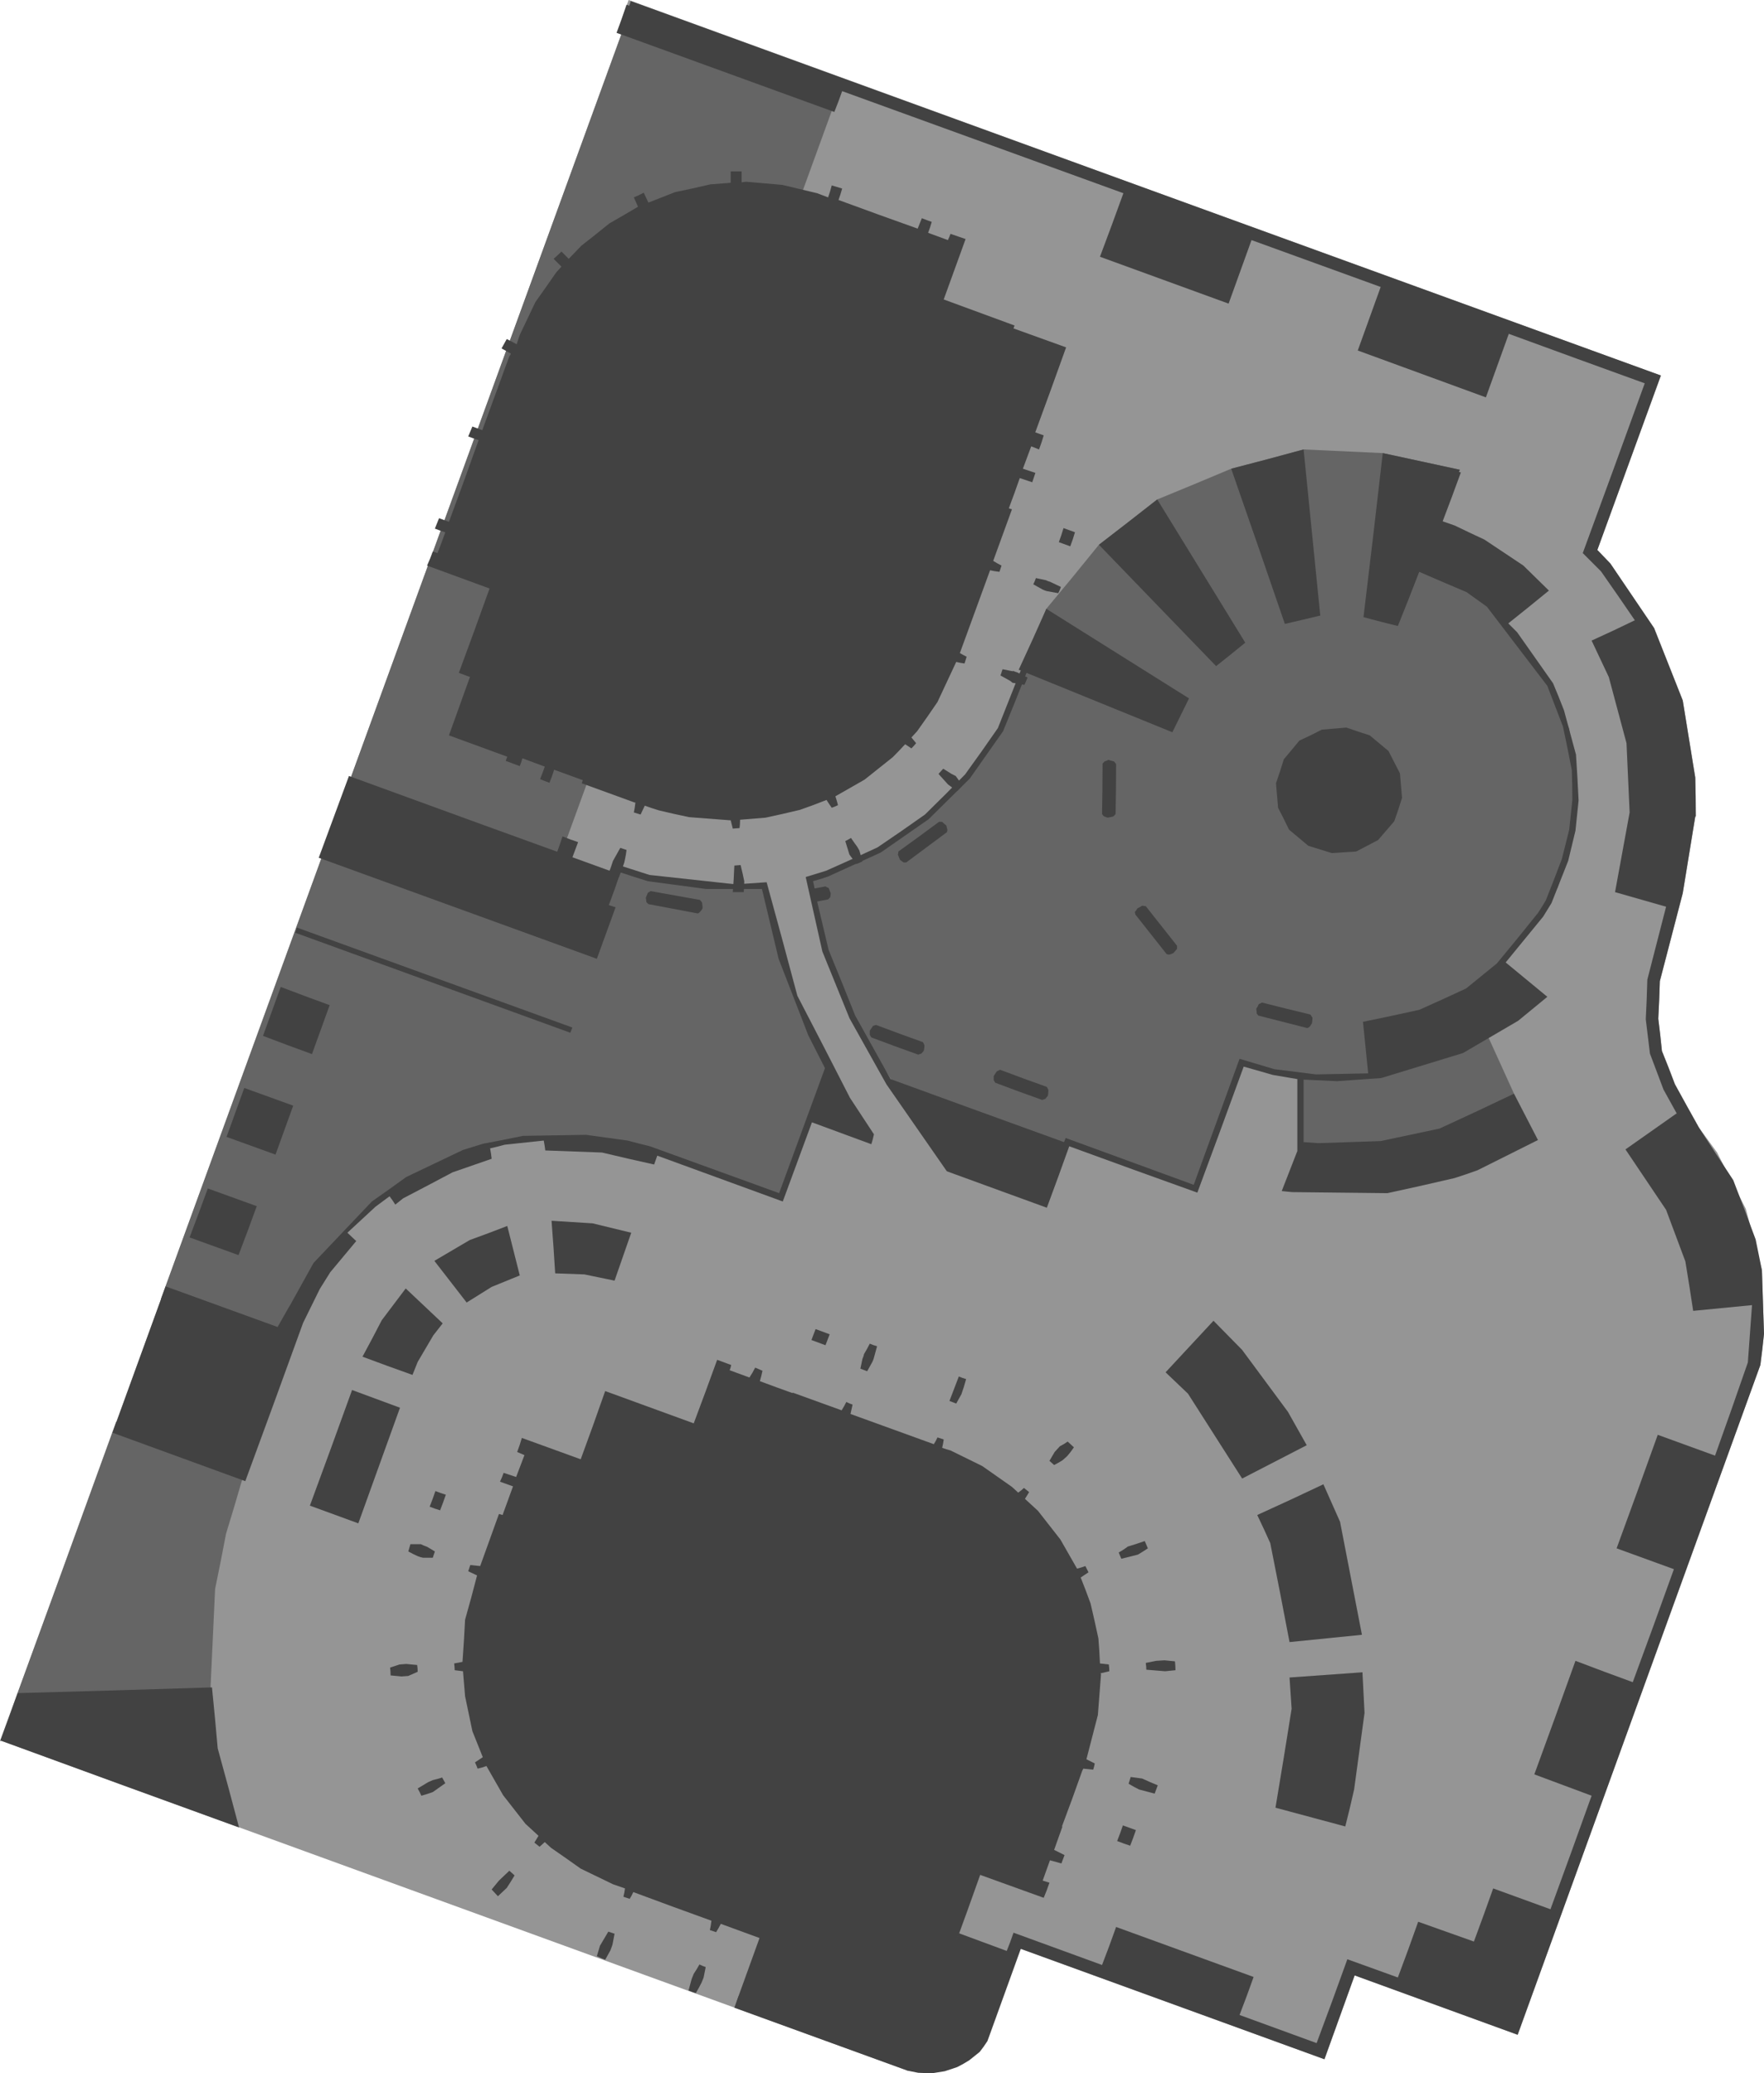 <?xml version="1.0" encoding="UTF-8" standalone="no"?>
<svg xmlns:ffdec="https://www.free-decompiler.com/flash" xmlns:xlink="http://www.w3.org/1999/xlink" ffdec:objectType="shape" height="1990.5px" width="1693.5px" xmlns="http://www.w3.org/2000/svg">
  <g transform="matrix(1.0, 0.0, 0.0, 1.0, 891.55, 1109.35)">
    <path d="M702.95 -748.85 L641.95 -581.35 654.45 -568.35 696.45 -506.35 723.95 -436.85 735.95 -362.85 Q736.45 -344.35 736.45 -325.85 736.45 -325.35 735.95 -325.35 L723.95 -251.85 701.95 -167.35 Q701.45 -149.35 700.45 -131.35 702.45 -115.85 703.95 -100.35 710.45 -84.35 716.45 -68.35 727.95 -47.35 739.45 -26.85 L756.95 -2.85 784.45 51.15 Q792.45 80.65 799.95 110.15 L801.95 171.15 Q800.45 186.15 798.45 201.15 L565.45 844.15 408.95 787.15 379.95 867.65 88.45 761.65 Q83.45 769.65 77.95 777.15 L50.95 848.65 -20.05 878.65 -891.05 561.65 -295.05 -1076.35 Q-297.05 -1076.85 -299.55 -1077.85 -293.55 -1093.35 -288.05 -1109.35 207.45 -928.85 702.95 -748.85" fill="#959595" fill-rule="evenodd" stroke="none"/>
    <path d="M513.45 -547.35 L540.45 -529.35 600.45 -443.85 Q607.95 -426.85 614.95 -409.85 618.45 -378.85 621.45 -348.35 L615.45 -296.35 Q609.95 -276.85 603.95 -257.35 L578.45 -217.35 Q538.95 -176.35 499.45 -135.85 518.45 -124.85 536.95 -114.35 L561.95 -59.35 Q555.95 -40.85 549.45 -22.35 L356.95 0.15 Q357.45 -36.85 357.45 -74.35 L299.95 -87.85 255.95 32.15 -34.05 -69.85 Q-55.05 -103.35 -76.05 -137.35 L-104.05 -209.35 -113.05 -265.85 Q-97.05 -270.85 -81.55 -276.35 -59.55 -286.85 -37.55 -297.85 L11.45 -336.35 Q37.45 -366.35 63.45 -396.85 88.45 -460.85 112.95 -524.85 138.45 -555.35 163.45 -586.35 191.45 -607.85 219.45 -629.85 254.95 -644.35 290.45 -659.35 325.45 -668.35 359.95 -677.85 L435.95 -674.35 509.95 -658.35 471.95 -565.35 513.45 -547.35" fill="#656565" fill-rule="evenodd" stroke="none"/>
    <path d="M-291.05 -1087.35 Q-190.05 -1050.35 -89.05 -1013.85 -221.05 -650.35 -353.55 -287.35 -338.55 -258.85 -324.05 -230.35 -312.05 -252.85 -300.55 -275.35 L-254.55 -263.35 -213.05 -258.35 -158.05 -258.35 -135.05 -170.35 Q-115.55 -126.35 -96.55 -82.85 L-141.55 40.15 -283.05 -9.35 -323.05 -17.35 -381.55 -16.35 -422.55 -9.85 Q-460.55 6.15 -499.05 21.65 -522.55 40.15 -546.05 58.15 L-586.05 101.15 Q-599.05 122.15 -612.55 142.65 -620.55 161.15 -629.05 179.65 L-737.05 137.65 -291.05 -1087.35" fill="#656565" fill-rule="evenodd" stroke="none"/>
    <path d="M-685.05 416.15 L-690.05 524.15 -891.55 562.15 Q-835.55 409.15 -780.05 255.65 L-657.05 307.65 -659.05 311.15 Q-666.55 337.15 -674.55 363.15 -679.55 389.65 -685.05 416.15" fill="#656565" fill-rule="evenodd" stroke="none"/>
    <path d="M-303.05 -282.85 L-296.05 -295.35 -290.05 -293.35 Q-290.55 -288.85 -291.55 -284.35 -292.05 -281.35 -293.05 -278.85 -295.05 -272.85 -297.55 -266.85 -302.55 -268.35 -307.55 -270.35 -305.05 -276.35 -303.05 -282.85" fill="#424242" fill-rule="evenodd" stroke="none"/>
    <path d="M-351.55 -306.35 Q-344.05 -303.35 -336.55 -300.85 L-342.55 -284.85 Q-349.55 -287.35 -357.05 -290.35 -354.05 -298.35 -351.55 -306.35" fill="#424242" fill-rule="evenodd" stroke="none"/>
    <path d="M-180.55 -278.85 Q-178.55 -270.85 -177.05 -263.35 -177.05 -257.85 -177.55 -252.85 L-188.05 -252.85 Q-187.05 -265.35 -186.55 -278.35 L-180.55 -278.85" fill="#424242" fill-rule="evenodd" stroke="none"/>
    <path d="M-80.05 -301.85 Q-77.05 -303.35 -74.55 -304.85 -71.55 -300.35 -68.55 -296.35 L-66.55 -292.85 -63.55 -282.35 Q-66.55 -280.85 -69.55 -279.85 -72.55 -284.35 -76.05 -288.85 L-80.05 -301.85" fill="#424242" fill-rule="evenodd" stroke="none"/>
    <path d="M80.45 -453.85 Q79.45 -454.85 77.95 -455.85 L68.95 -460.85 70.95 -466.85 80.95 -464.85 80.95 -465.35 Q82.95 -464.35 84.95 -463.85 L94.95 -458.85 91.95 -451.85 80.45 -453.85" fill="#424242" fill-rule="evenodd" stroke="none"/>
    <path d="M129.45 -602.35 L140.45 -598.35 Q138.45 -591.35 135.95 -584.85 L124.95 -588.85 Q127.45 -595.35 129.45 -602.35" fill="#424242" fill-rule="evenodd" stroke="none"/>
    <path d="M124.45 -539.85 L113.45 -541.85 Q111.45 -542.35 109.45 -543.35 L100.45 -548.35 Q101.95 -551.35 102.95 -554.35 L112.45 -552.35 Q114.45 -551.35 116.45 -550.85 L126.95 -545.85 Q125.95 -542.85 124.45 -539.85" fill="#424242" fill-rule="evenodd" stroke="none"/>
    <path d="M18.45 -356.35 L9.45 -366.35 13.95 -371.35 21.95 -366.35 25.95 -364.35 32.45 -355.35 27.45 -349.85 Q22.95 -352.85 18.45 -356.35" fill="#424242" fill-rule="evenodd" stroke="none"/>
    <path d="M-402.55 -767.35 Q-401.55 -768.35 -401.05 -769.85 L-410.05 -774.85 -405.05 -783.85 Q-400.05 -781.35 -395.55 -778.85 L-392.55 -787.85 -377.55 -819.35 Q-367.55 -833.35 -357.55 -847.85 L-352.55 -853.35 -360.05 -860.85 Q-356.05 -864.35 -352.55 -867.85 L-345.55 -860.85 -333.55 -873.35 Q-320.05 -883.85 -306.55 -894.85 -292.55 -902.85 -279.05 -910.85 L-283.05 -919.85 Q-278.05 -921.85 -273.55 -924.35 L-269.05 -914.85 -243.55 -924.85 Q-226.55 -928.35 -209.55 -932.35 L-190.05 -933.85 -190.05 -944.85 -179.55 -944.85 -179.55 -934.35 -175.05 -934.85 -140.55 -931.85 -107.05 -923.85 Q-101.55 -921.85 -96.55 -919.85 -94.55 -925.35 -93.05 -931.35 L-83.05 -928.35 Q-84.55 -922.85 -86.55 -917.35 -48.55 -903.35 -10.55 -889.85 L-6.55 -899.85 Q-1.55 -897.85 2.95 -896.35 1.45 -890.85 -0.55 -885.85 L18.45 -878.85 Q19.95 -881.85 20.95 -884.85 L35.45 -879.85 14.45 -821.85 82.45 -796.85 51.45 -712.85 Q80.95 -701.85 110.45 -691.35 108.45 -684.35 105.95 -677.85 L98.45 -680.85 90.45 -659.35 102.45 -655.35 99.45 -646.35 87.45 -650.35 Q82.45 -635.85 76.95 -621.35 L79.95 -620.35 61.95 -570.85 Q65.95 -568.35 69.95 -566.35 L67.95 -560.35 Q63.45 -560.85 58.95 -561.85 L29.95 -482.35 Q33.45 -480.35 36.45 -478.85 L34.45 -472.35 Q30.45 -472.85 26.45 -473.85 L8.45 -435.35 Q-1.05 -421.35 -11.05 -407.35 L-16.55 -401.35 -12.05 -395.85 Q-14.05 -393.35 -16.55 -390.85 L-22.55 -394.85 Q-28.55 -388.35 -34.55 -382.35 L-61.55 -360.85 -89.55 -344.85 Q-88.05 -340.35 -87.05 -336.35 -90.05 -334.85 -93.05 -333.85 -95.55 -337.35 -98.05 -341.35 -110.55 -336.35 -123.55 -331.85 -140.05 -327.85 -156.55 -324.35 L-181.05 -322.35 Q-181.05 -318.35 -181.55 -314.35 L-188.05 -313.85 -190.05 -321.85 -191.05 -321.85 -230.05 -324.85 Q-244.55 -327.85 -259.05 -331.35 -265.55 -333.35 -272.55 -335.85 L-276.55 -327.35 -283.05 -329.35 Q-282.05 -333.85 -281.55 -338.85 -282.55 -338.85 -283.55 -339.35 L-333.05 -357.35 -332.05 -360.35 -359.55 -370.35 Q-361.55 -363.85 -364.05 -357.85 -368.55 -359.35 -373.05 -361.35 -370.55 -367.35 -368.55 -373.35 L-390.05 -381.35 Q-391.05 -377.35 -392.55 -373.85 L-406.05 -378.85 Q-395.05 -408.85 -384.55 -438.85 -417.55 -450.85 -451.05 -463.35 -436.05 -503.85 -421.55 -544.35 L-481.55 -566.35 Q-478.55 -572.85 -476.05 -579.85 L-471.55 -578.35 Q-467.55 -588.35 -464.05 -598.35 -469.05 -599.85 -474.05 -601.85 L-470.05 -611.85 -460.55 -608.35 Q-446.05 -647.35 -432.05 -686.85 -437.05 -688.35 -442.05 -690.35 L-438.05 -699.85 -428.55 -696.35 -402.55 -767.35" fill="#424242" fill-rule="evenodd" stroke="none"/>
    <path d="M-182.55 807.15 L-167.05 806.65 -171.05 818.15 -184.55 813.15 -182.55 807.15" fill="#424242" fill-rule="evenodd" stroke="none"/>
    <path d="M-227.55 790.65 L-225.55 785.65 Q-222.55 781.15 -220.05 776.65 -217.05 778.15 -214.05 779.15 L-216.05 789.15 -218.05 794.15 Q-220.55 799.15 -223.55 804.15 -227.05 803.15 -230.55 801.65 L-227.55 790.65" fill="#424242" fill-rule="evenodd" stroke="none"/>
    <path d="M-501.55 488.15 L-491.05 489.15 Q-490.55 492.65 -490.55 495.65 L-499.55 499.65 -506.05 500.15 -516.55 499.15 Q-516.55 495.65 -517.05 491.65 L-508.05 488.65 -501.55 488.15" fill="#424242" fill-rule="evenodd" stroke="none"/>
    <path d="M-481.55 375.65 L-474.05 380.15 -476.05 386.15 -485.55 386.15 Q-488.05 385.65 -490.55 384.65 -495.05 382.65 -499.55 380.15 L-497.55 373.15 -487.55 373.15 Q-484.55 374.65 -481.55 375.65" fill="#424242" fill-rule="evenodd" stroke="none"/>
    <path d="M-463.55 325.65 Q-466.05 333.15 -469.05 340.65 -474.05 339.15 -479.05 337.15 -476.05 329.65 -473.55 322.15 -468.55 324.15 -463.55 325.65" fill="#424242" fill-rule="evenodd" stroke="none"/>
    <path d="M-464.05 602.65 L-476.05 611.15 Q-481.55 613.15 -487.05 614.65 -488.55 611.15 -490.55 607.65 L-480.55 601.65 Q-478.05 600.65 -476.05 599.65 -471.55 598.65 -467.05 597.15 L-464.05 602.65" fill="#424242" fill-rule="evenodd" stroke="none"/>
    <path d="M-397.55 691.15 Q-401.05 697.15 -405.05 703.15 L-413.55 711.15 -419.55 704.65 -412.55 696.15 -402.55 686.65 -397.55 691.15" fill="#424242" fill-rule="evenodd" stroke="none"/>
    <path d="M-315.55 758.65 L-307.55 745.15 -301.55 747.15 -303.55 757.65 -305.55 763.15 -310.55 772.15 Q-314.55 770.65 -318.55 768.65 L-315.55 758.65" fill="#424242" fill-rule="evenodd" stroke="none"/>
    <path d="M126.45 368.65 L142.45 396.65 Q146.45 395.65 150.45 394.15 L153.45 400.15 145.95 405.15 Q150.95 417.65 155.45 430.15 159.45 447.15 162.95 463.65 163.95 475.65 164.45 487.65 L172.95 488.65 Q173.45 492.15 173.45 495.15 L164.95 497.15 Q165.45 497.65 165.45 498.15 L162.45 537.15 151.45 579.65 159.45 583.65 Q158.95 586.65 157.95 589.65 L148.45 588.65 147.45 590.65 Q137.95 617.65 127.95 644.15 L128.45 644.15 120.45 666.65 130.45 671.65 127.45 679.65 116.45 676.65 109.45 696.15 115.95 698.15 Q113.45 705.65 110.45 712.65 L49.45 690.65 Q37.45 724.65 24.95 758.65 L-55.55 729.15 Q-66.05 758.65 -77.05 788.15 L-91.55 783.15 -89.55 777.65 -111.55 769.65 Q-113.55 774.65 -116.05 779.15 -119.55 778.15 -123.05 776.65 -121.55 771.65 -120.55 766.15 L-148.55 756.15 -149.05 756.15 -199.55 737.65 Q-201.55 741.65 -204.05 745.65 L-210.05 743.65 Q-209.05 739.15 -208.55 734.65 -246.05 721.15 -283.55 707.15 -285.05 710.65 -287.05 713.65 L-293.05 711.65 Q-292.05 707.65 -291.55 703.65 L-303.05 699.65 -334.05 684.65 Q-348.05 674.65 -362.55 664.65 L-368.55 659.15 -373.55 663.65 -378.55 659.65 -374.55 653.15 -387.05 641.65 -408.55 614.15 -424.55 586.15 Q-428.55 587.65 -433.05 588.65 -434.05 585.65 -435.55 582.65 L-428.05 577.65 -438.05 552.65 -445.05 519.15 -447.05 495.15 -455.05 494.15 Q-455.05 491.15 -455.55 487.65 L-447.55 486.15 Q-446.05 466.15 -445.05 445.65 -439.05 424.65 -433.55 403.15 L-442.05 399.15 -440.05 393.15 -430.55 394.15 -412.55 344.15 -409.05 345.15 -399.05 317.65 -411.55 313.15 Q-409.55 309.15 -408.05 304.65 L-396.05 308.65 -388.05 287.65 -395.05 284.65 Q-392.55 278.15 -390.55 271.15 L-334.05 291.65 Q-322.05 259.15 -310.55 226.15 L-225.55 257.15 Q-214.05 226.65 -203.05 196.15 L-189.55 201.15 Q-190.05 203.65 -191.05 206.15 L-172.05 213.15 Q-169.05 208.65 -166.55 203.65 L-159.55 206.65 Q-160.55 211.65 -162.05 216.65 -146.05 222.65 -130.55 228.15 L-130.55 227.65 -83.55 244.65 Q-81.05 240.65 -79.05 236.65 -76.05 238.15 -73.05 239.15 L-75.05 248.15 4.95 277.15 Q6.95 274.15 8.45 270.65 L14.45 272.65 Q13.95 276.65 12.95 280.65 16.95 282.15 20.95 283.15 L51.45 298.15 79.95 318.15 85.95 323.65 Q88.95 321.65 91.45 319.15 L96.45 323.15 92.45 329.65 104.95 341.15 126.45 368.65" fill="#424242" fill-rule="evenodd" stroke="none"/>
    <path d="M180.95 658.15 Q183.95 650.65 186.45 643.15 L198.95 647.65 Q196.45 655.15 193.45 662.65 187.45 660.65 180.95 658.15" fill="#424242" fill-rule="evenodd" stroke="none"/>
    <path d="M219.95 604.65 L216.95 612.65 201.95 608.65 Q196.95 606.15 191.95 603.15 L193.95 596.65 204.95 598.15 Q212.45 601.65 219.95 604.65" fill="#424242" fill-rule="evenodd" stroke="none"/>
    <path d="M208.95 493.65 Q208.95 490.65 208.45 487.15 L218.45 485.15 226.45 484.65 236.45 485.65 Q236.95 490.15 236.95 494.15 L226.95 495.15 208.95 493.65" fill="#424242" fill-rule="evenodd" stroke="none"/>
    <path d="M207.45 370.15 L210.45 377.15 Q205.95 380.15 200.95 383.15 L184.95 387.15 182.45 381.15 Q186.95 378.65 190.95 375.65 L190.45 375.65 Q198.95 373.15 207.45 370.15" fill="#424242" fill-rule="evenodd" stroke="none"/>
    <path d="M125.95 279.15 Q129.95 277.15 133.45 274.65 L139.45 280.15 Q136.45 284.65 132.95 288.65 L128.45 292.65 Q124.45 295.15 120.45 297.15 L115.95 293.15 120.95 284.65 125.95 279.15" fill="#424242" fill-rule="evenodd" stroke="none"/>
    <path d="M19.95 235.65 L28.95 212.15 Q32.45 213.65 35.95 214.65 33.95 222.15 31.45 229.15 L26.45 238.15 19.95 235.65" fill="#424242" fill-rule="evenodd" stroke="none"/>
    <path d="M-63.55 195.15 Q-62.55 193.15 -62.05 190.65 -59.05 185.65 -56.55 180.65 -53.05 182.15 -49.55 183.15 L-52.55 194.15 Q-53.05 196.15 -54.05 198.15 L-59.05 207.15 -65.55 204.65 -63.55 195.15" fill="#424242" fill-rule="evenodd" stroke="none"/>
    <path d="M-99.05 182.15 L-112.55 177.15 -108.55 166.65 -95.05 171.65 -99.05 182.15" fill="#424242" fill-rule="evenodd" stroke="none"/>
    <path d="M411.95 -772.85 L433.95 -833.85 309.95 -878.85 287.95 -817.85 164.45 -862.85 Q175.95 -893.35 186.95 -923.85 L-83.05 -1021.85 Q-86.55 -1011.85 -90.55 -1001.85 L-299.55 -1077.85 Q-294.55 -1091.35 -290.05 -1104.85 L-287.55 -1103.85 Q-286.55 -1105.85 -286.05 -1108.35 208.45 -928.35 702.95 -748.85 L641.95 -581.35 654.45 -568.35 696.45 -506.35 723.95 -436.85 735.95 -362.85 Q736.45 -344.35 736.45 -325.85 736.45 -325.35 735.95 -325.35 L723.95 -251.85 701.95 -167.35 Q701.45 -149.35 700.45 -131.35 702.45 -115.85 703.95 -100.35 710.45 -84.35 716.45 -68.35 727.95 -47.35 739.45 -26.85 755.95 -1.35 772.45 23.65 783.45 52.15 793.95 80.65 L799.95 110.15 801.95 171.15 Q800.45 186.15 798.45 201.15 L565.45 844.15 408.95 787.15 379.95 867.65 88.45 761.65 56.45 850.15 Q52.95 855.65 48.95 860.65 L38.95 868.65 Q33.45 872.15 27.45 875.15 L15.45 879.15 2.95 881.15 -10.05 880.65 -20.05 878.65 -186.55 818.15 -141.55 693.65 25.95 754.65 28.95 746.65 74.95 763.65 Q78.45 755.15 81.45 746.15 L166.45 777.15 Q173.45 759.15 179.95 740.65 L311.95 788.65 Q305.45 807.15 298.45 825.15 L372.45 852.15 Q387.45 812.15 401.95 771.65 L450.45 789.15 Q460.45 762.65 469.95 735.65 L523.45 754.65 Q532.95 729.15 541.95 703.65 L596.95 723.65 Q616.95 669.15 636.45 614.65 L581.45 594.15 Q601.45 539.65 620.95 485.15 648.45 495.65 675.95 505.65 695.95 451.65 715.45 397.15 L660.45 377.15 Q680.45 322.65 699.95 268.15 L754.95 288.15 Q770.95 243.65 786.45 198.65 L790.45 143.65 733.95 149.15 Q730.45 125.65 726.45 101.65 L707.95 52.15 668.95 -5.85 717.95 -40.35 718.45 -39.85 705.45 -63.35 692.45 -97.85 688.45 -130.85 Q689.45 -149.85 689.95 -168.85 L707.95 -238.85 658.95 -252.85 672.95 -329.35 669.95 -395.85 652.95 -459.35 636.45 -494.35 Q657.45 -503.85 677.95 -513.85 661.95 -537.35 645.45 -560.85 L627.95 -578.35 Q657.95 -659.85 687.45 -741.35 622.45 -764.85 556.95 -788.85 L534.95 -727.85 411.95 -772.85" fill="#424242" fill-rule="evenodd" stroke="none"/>
    <path d="M435.95 -674.35 L509.95 -658.35 508.95 -656.35 Q509.95 -655.85 510.95 -655.85 502.45 -632.35 493.45 -608.85 L504.95 -604.85 Q519.45 -597.85 533.45 -591.35 L570.95 -566.35 595.45 -542.35 Q575.95 -526.35 556.45 -510.85 L564.95 -502.35 599.45 -453.35 Q604.95 -440.35 609.95 -427.35 L621.45 -384.85 Q622.95 -362.85 623.95 -340.85 L620.95 -311.85 613.95 -282.85 597.95 -242.35 589.95 -229.35 553.95 -185.35 593.95 -152.35 565.95 -129.35 512.95 -98.35 434.45 -74.35 391.95 -71.35 359.95 -72.85 359.95 -12.85 373.95 -11.85 433.95 -13.85 490.45 -25.85 Q526.45 -42.35 561.95 -59.35 L584.95 -14.85 526.95 14.15 Q515.95 18.15 504.95 21.65 472.95 29.15 440.45 36.15 L348.95 35.15 338.95 34.15 353.95 -4.35 353.95 -73.35 330.45 -77.35 302.45 -85.35 Q280.45 -24.85 257.95 35.65 196.45 13.65 134.95 -8.85 124.45 20.65 113.45 50.15 L17.45 15.15 -40.55 -68.35 -76.05 -131.85 -102.05 -195.85 -118.05 -267.35 -98.55 -273.35 Q-73.55 -284.35 -49.05 -295.85 -26.05 -311.35 -3.55 -327.35 15.95 -346.35 34.95 -365.85 50.95 -387.85 66.45 -410.35 L88.45 -465.85 Q87.45 -465.85 86.45 -466.35 99.95 -495.35 112.95 -524.85 L249.95 -438.85 233.95 -406.35 93.95 -463.35 Q82.95 -435.35 71.45 -407.35 L39.45 -361.85 -0.05 -322.85 -46.05 -290.85 -96.55 -267.85 Q-103.55 -265.35 -111.05 -263.35 -110.05 -259.85 -109.55 -256.35 L-99.05 -258.35 Q-97.55 -257.35 -96.05 -256.85 L-94.05 -251.85 Q-94.05 -249.85 -94.55 -247.85 L-96.55 -245.85 -107.05 -243.85 -96.05 -197.35 Q-83.05 -165.85 -70.55 -134.35 L-36.55 -73.35 Q46.95 -42.85 129.95 -12.85 130.95 -14.85 131.45 -16.85 L254.45 28.15 298.45 -92.85 331.95 -82.85 371.95 -77.85 421.95 -78.85 416.95 -128.35 Q443.95 -133.85 470.95 -139.85 493.45 -149.85 515.95 -160.35 L545.45 -184.35 Q565.45 -208.35 584.95 -232.85 588.95 -238.85 592.45 -244.85 600.45 -264.85 607.95 -284.85 L614.95 -312.85 617.95 -341.35 Q617.95 -355.35 617.45 -369.85 613.45 -390.85 608.95 -411.85 L593.95 -450.85 535.95 -526.85 516.45 -540.85 Q493.95 -550.35 470.95 -560.35 460.95 -534.35 450.45 -508.35 433.95 -512.35 417.45 -516.85 426.95 -595.35 435.95 -674.35" fill="#424242" fill-rule="evenodd" stroke="none"/>
    <path d="M-783.55 266.15 L-732.55 125.65 -625.05 164.65 Q-607.55 134.15 -590.55 103.15 L-534.55 44.15 Q-518.05 32.65 -501.55 20.65 L-447.05 -5.35 -427.55 -11.35 Q-408.55 -14.85 -389.55 -18.85 L-329.05 -19.85 -289.05 -14.35 Q-278.05 -11.35 -267.55 -8.85 L-143.55 36.15 -99.55 -83.85 -115.55 -115.35 -144.05 -188.85 -160.05 -255.85 -213.55 -255.85 -269.55 -263.35 Q-282.55 -267.35 -296.05 -271.85 -295.05 -274.85 -294.55 -277.85 L-268.05 -269.35 -185.55 -260.35 -155.55 -262.35 Q-140.55 -207.85 -126.05 -153.35 -100.55 -104.35 -75.55 -55.35 L-52.55 -20.35 Q-53.55 -15.35 -55.05 -10.85 L-112.05 -31.85 -140.05 44.15 Q-200.05 22.15 -260.55 0.15 L-263.55 8.65 Q-288.55 3.15 -313.55 -2.85 L-368.05 -4.85 Q-368.55 -9.35 -369.55 -14.35 L-407.05 -10.35 Q-414.05 -8.35 -421.05 -6.85 -420.05 -1.85 -419.55 3.15 L-457.05 16.15 Q-480.55 28.65 -504.55 41.15 L-512.05 47.15 Q-514.55 43.15 -517.55 39.15 L-531.05 49.15 -558.05 74.15 -549.55 82.15 -574.55 112.15 -584.55 128.15 -600.55 160.65 Q-628.05 236.65 -656.05 312.65 L-783.55 266.15" fill="#424242" fill-rule="evenodd" stroke="none"/>
    <path d="M-682.55 569.15 Q-672.05 607.15 -662.05 645.15 -776.55 603.65 -891.05 561.65 -882.55 539.15 -874.55 516.15 -781.05 513.65 -688.05 510.65 -685.05 540.15 -682.55 569.15" fill="#424242" fill-rule="evenodd" stroke="none"/>
    <path d="M355.95 -398.35 Q366.95 -403.35 377.45 -408.85 L400.95 -410.85 Q412.45 -406.85 423.45 -403.35 L441.45 -388.35 452.45 -366.85 454.45 -343.35 Q450.95 -331.85 446.95 -320.85 L431.45 -302.85 410.45 -291.85 386.95 -290.35 364.45 -297.35 345.95 -312.85 Q340.95 -323.35 335.45 -333.85 L333.45 -357.35 Q337.45 -368.85 340.95 -380.35 L355.95 -398.35" fill="#424242" fill-rule="evenodd" stroke="none"/>
    <path d="M-594.05 336.15 Q-573.55 280.65 -553.55 225.15 L-507.55 242.15 -547.55 353.15 Q-570.55 344.65 -594.05 336.15" fill="#424242" fill-rule="evenodd" stroke="none"/>
    <path d="M-466.55 161.15 L-475.55 172.65 -490.55 198.15 -495.55 210.65 Q-519.55 202.15 -543.55 193.15 -534.05 175.65 -525.05 158.15 L-502.05 127.65 -466.55 161.15" fill="#424242" fill-rule="evenodd" stroke="none"/>
    <path d="M-474.55 101.15 L-440.55 81.15 Q-422.55 74.65 -404.55 67.65 L-392.55 115.15 -419.55 126.15 -443.55 141.15 -474.55 101.15" fill="#424242" fill-rule="evenodd" stroke="none"/>
    <path d="M-362.05 62.65 L-322.55 65.15 -285.55 74.15 -301.55 120.15 -330.55 114.15 -358.55 113.15 Q-360.05 88.15 -362.05 62.65" fill="#424242" fill-rule="evenodd" stroke="none"/>
    <path d="M273.45 158.65 L300.95 186.65 344.95 246.15 362.95 278.15 300.95 310.15 248.95 228.65 227.45 208.15 273.45 158.65" fill="#424242" fill-rule="evenodd" stroke="none"/>
    <path d="M394.95 351.65 L415.95 460.15 346.45 467.15 Q337.45 419.65 327.95 372.15 321.95 358.65 315.45 345.15 347.45 330.65 378.95 315.65 L394.95 351.65" fill="#424242" fill-rule="evenodd" stroke="none"/>
    <path d="M348.45 531.15 L346.45 501.15 416.45 496.15 418.45 535.15 408.45 608.65 Q404.45 626.65 399.95 644.15 L332.95 626.15 Q340.95 578.65 348.45 531.15" fill="#424242" fill-rule="evenodd" stroke="none"/>
    <path d="M-300.55 -238.35 L-318.55 -188.85 -585.55 -285.85 -556.55 -364.35 Q-426.55 -316.85 -296.55 -269.85 -301.55 -254.85 -307.05 -240.35 L-300.55 -238.35" fill="#424242" fill-rule="evenodd" stroke="none"/>
    <path d="M163.45 -586.35 Q191.45 -607.85 219.45 -629.85 L303.95 -492.35 Q289.95 -480.85 275.95 -469.85 L163.45 -586.35" fill="#424242" fill-rule="evenodd" stroke="none"/>
    <path d="M290.45 -659.35 Q325.45 -668.35 359.95 -677.85 L375.95 -518.35 341.95 -510.35 Q316.45 -584.85 290.45 -659.35" fill="#424242" fill-rule="evenodd" stroke="none"/>
    <path d="M101.45 -691.85 Q73.95 -701.85 45.95 -712.35 61.45 -753.85 76.45 -795.85 L131.95 -775.85 Q116.95 -733.85 101.45 -691.85" fill="#424242" fill-rule="evenodd" stroke="none"/>
    <path d="M-366.55 -469.85 Q-382.55 -425.35 -399.05 -380.85 L-460.55 -403.35 -428.55 -492.35 Q-397.55 -480.85 -366.55 -469.85" fill="#424242" fill-rule="evenodd" stroke="none"/>
    <path d="M-575.05 -144.35 L-592.05 -97.35 Q-615.55 -105.85 -639.05 -114.85 L-622.05 -161.85 Q-598.55 -152.85 -575.05 -144.35" fill="#424242" fill-rule="evenodd" stroke="none"/>
    <path d="M-674.05 -17.85 L-657.05 -64.85 -610.05 -47.85 -627.05 -0.85 -674.05 -17.85" fill="#424242" fill-rule="evenodd" stroke="none"/>
    <path d="M-709.55 78.65 Q-700.55 55.15 -692.05 31.65 L-645.05 48.65 Q-653.55 72.15 -662.55 95.65 L-709.55 78.65" fill="#424242" fill-rule="evenodd" stroke="none"/>
    <path d="M65.45 -80.85 Q66.95 -81.35 68.45 -82.35 90.95 -73.85 113.45 -65.85 114.45 -64.35 114.95 -62.85 114.95 -59.85 114.45 -57.35 L111.95 -54.35 108.95 -53.35 Q86.45 -61.35 63.95 -69.85 L62.45 -72.35 62.45 -76.35 65.45 -80.85" fill="#424242" fill-rule="evenodd" stroke="none"/>
    <path d="M-219.55 -233.85 Q-220.55 -232.85 -221.55 -232.35 L-269.05 -241.35 -271.05 -243.35 Q-271.05 -245.35 -271.55 -247.35 L-269.55 -252.35 Q-268.05 -252.85 -267.05 -253.85 L-219.55 -245.35 -217.55 -242.85 Q-217.05 -239.85 -217.05 -237.35 -218.05 -235.35 -219.55 -233.85" fill="#424242" fill-rule="evenodd" stroke="none"/>
    <path d="M316.95 -145.35 Q318.45 -145.85 319.95 -146.85 343.45 -140.85 366.45 -135.35 L368.45 -132.35 Q368.45 -129.35 367.95 -126.85 L365.95 -123.85 Q364.95 -122.85 363.45 -122.35 L316.45 -134.35 314.95 -136.35 Q314.95 -138.35 314.45 -140.85 315.95 -142.85 316.95 -145.35" fill="#424242" fill-rule="evenodd" stroke="none"/>
    <path d="M-7.05 -97.85 L-10.05 -96.85 Q-32.55 -104.85 -55.05 -113.35 L-56.55 -115.85 -56.55 -119.85 Q-55.05 -121.85 -53.55 -124.35 L-50.55 -125.35 Q-28.05 -116.85 -5.55 -108.85 -4.55 -107.35 -4.05 -105.85 -4.05 -103.35 -4.55 -100.85 -5.55 -99.35 -7.05 -97.85" fill="#424242" fill-rule="evenodd" stroke="none"/>
    <path d="M17.95 -312.85 Q17.95 -311.35 17.45 -310.35 L-21.55 -281.35 -24.05 -281.35 -27.55 -283.85 -29.55 -288.85 Q-29.05 -290.35 -29.05 -291.85 -9.55 -305.85 9.95 -320.35 L12.95 -320.35 Q14.95 -318.35 16.95 -316.85 L17.95 -312.85" fill="#424242" fill-rule="evenodd" stroke="none"/>
    <path d="M238.45 -201.35 L238.45 -198.35 234.95 -194.35 Q232.95 -193.35 230.95 -192.85 229.95 -192.85 228.45 -193.35 L198.45 -231.35 197.95 -233.85 Q199.45 -235.35 200.45 -237.35 202.95 -238.35 204.95 -239.85 L208.45 -239.35 238.45 -201.35" fill="#424242" fill-rule="evenodd" stroke="none"/>
    <path d="M176.95 -325.35 L171.95 -324.35 Q169.95 -324.85 167.95 -325.85 L166.45 -327.85 Q166.95 -351.85 166.95 -376.35 L168.95 -378.35 Q170.95 -378.85 172.45 -379.85 175.45 -378.85 177.95 -378.35 L179.95 -375.85 Q179.95 -351.85 179.45 -327.85 178.45 -326.35 176.95 -325.35" fill="#424242" fill-rule="evenodd" stroke="none"/>
    <path d="M-342.05 -122.85 L-344.05 -117.85 -608.05 -213.85 Q-607.05 -216.35 -606.55 -218.85 -474.05 -170.85 -342.05 -122.85" fill="#424242" fill-rule="evenodd" stroke="none"/>
  </g>
</svg>
